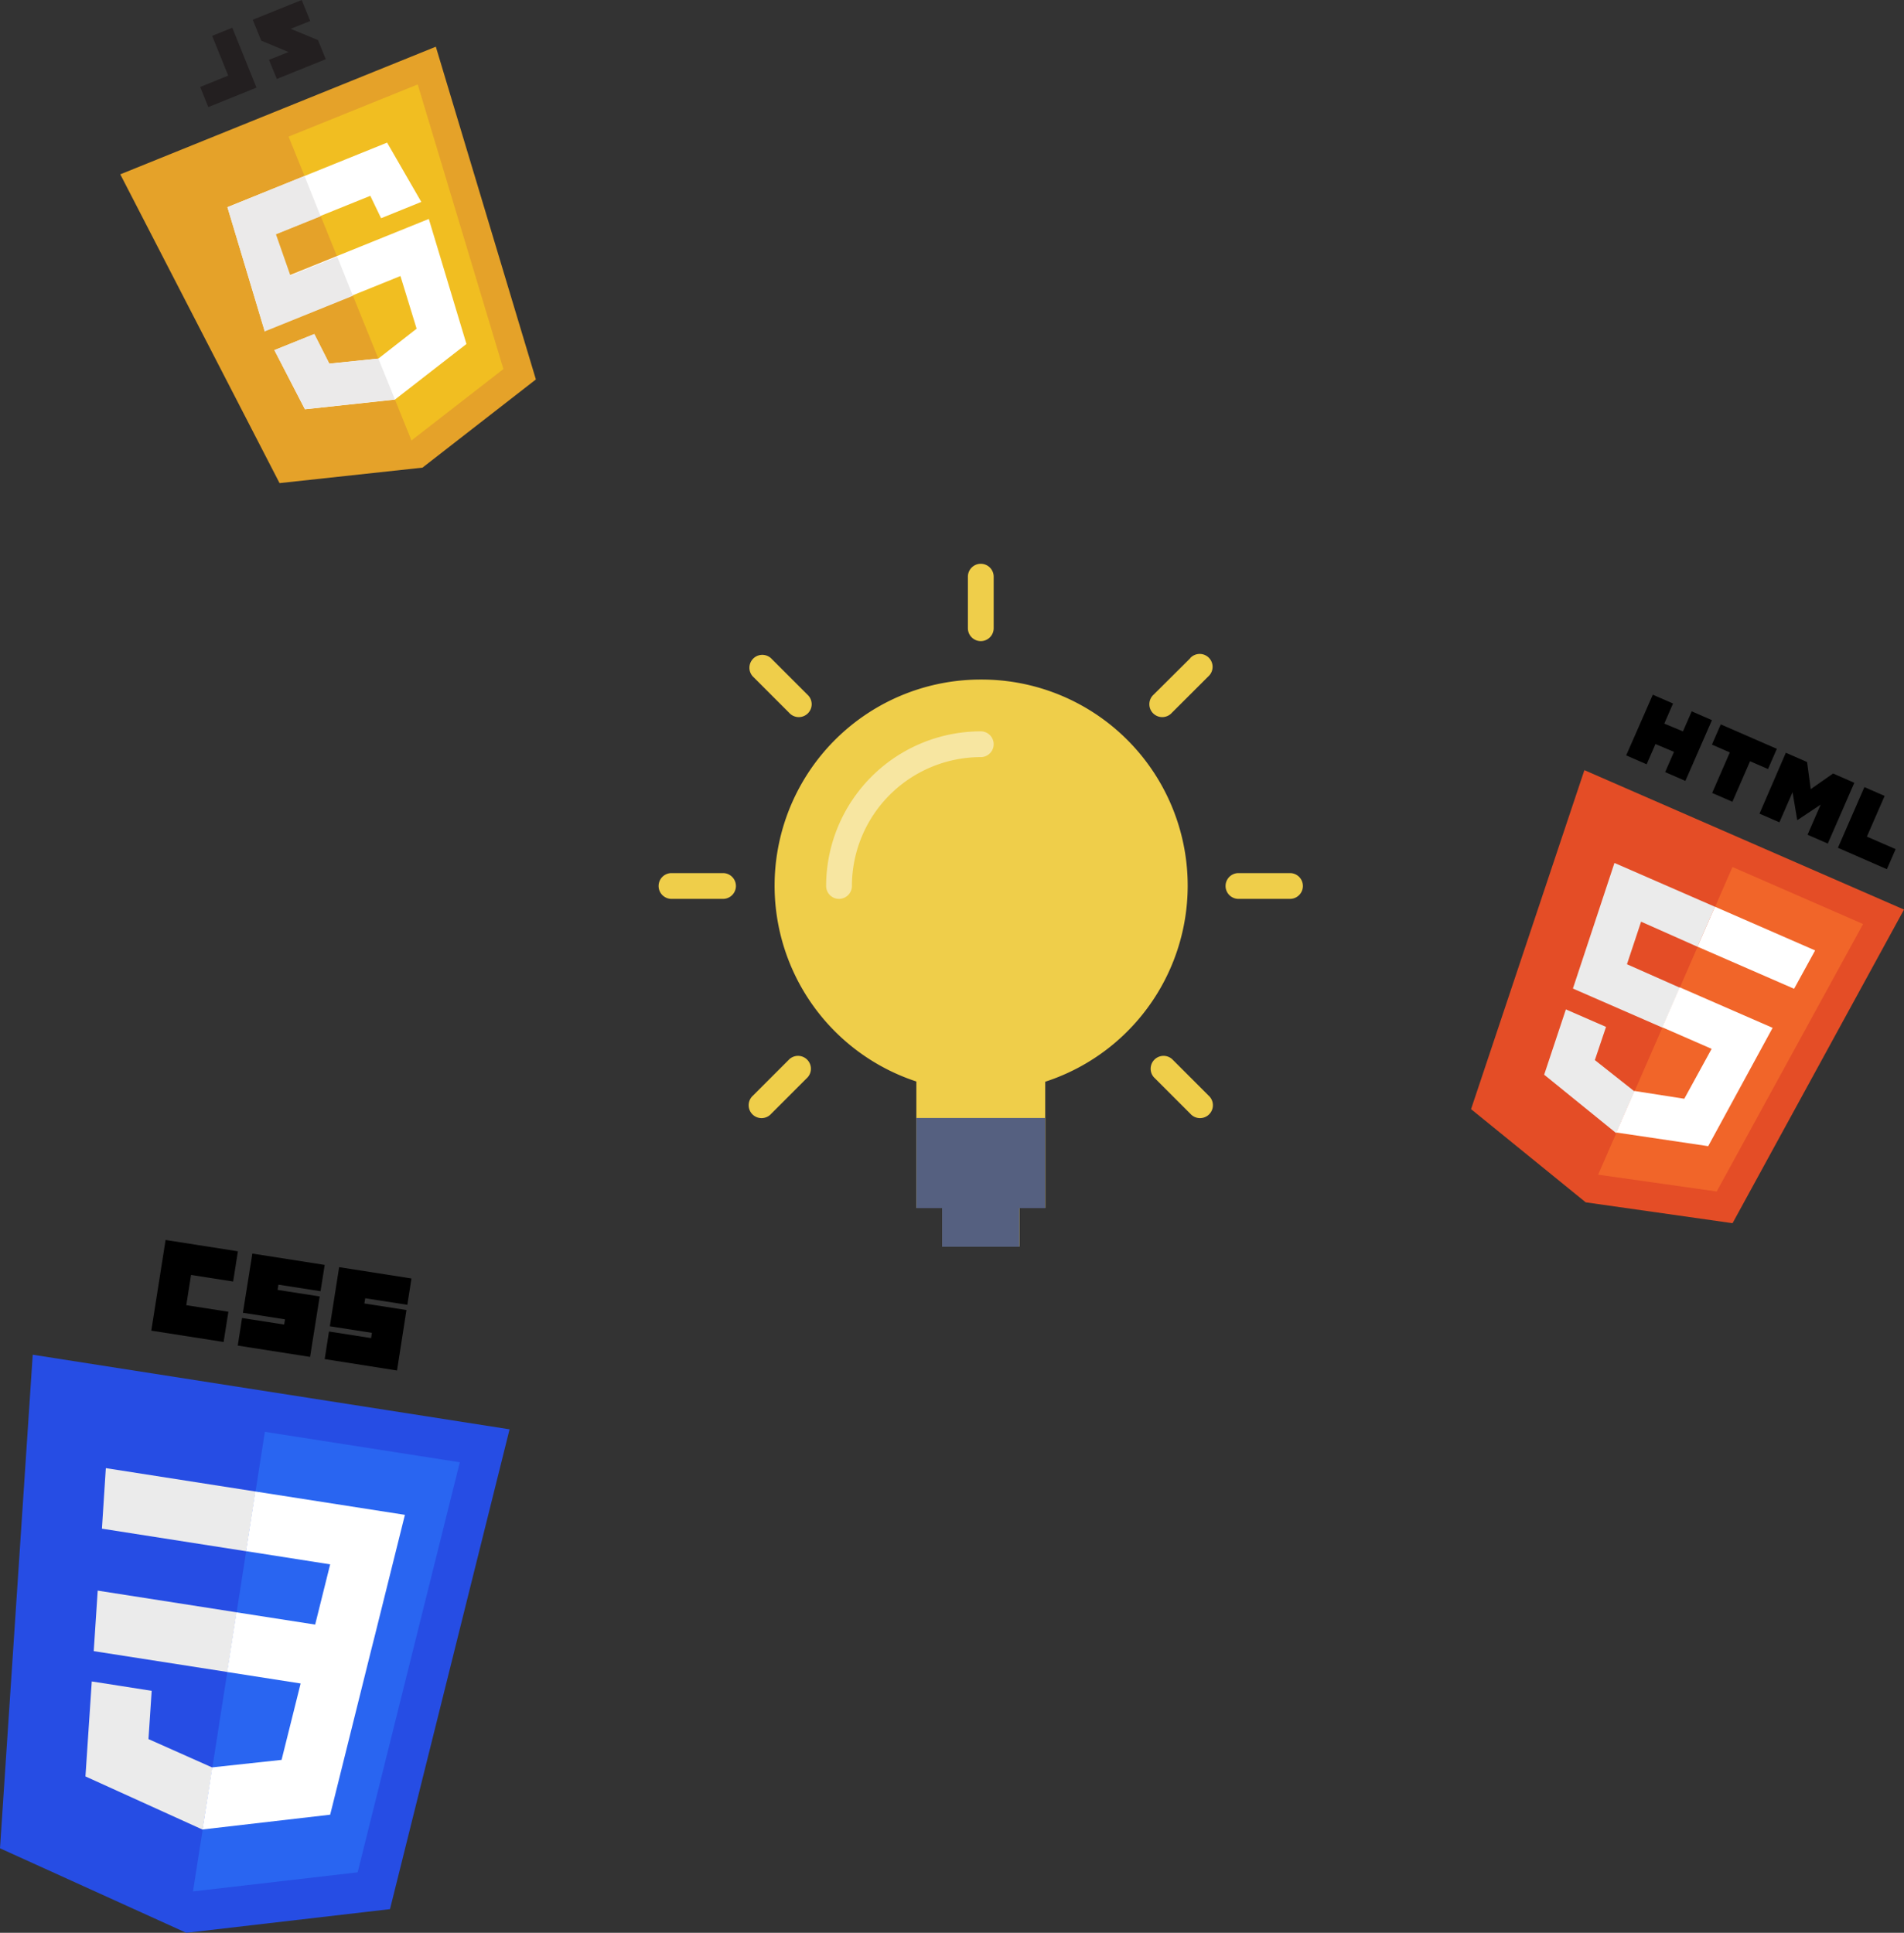 <svg id="Layer_1" data-name="Layer 1" xmlns="http://www.w3.org/2000/svg" viewBox="0 0 243.77 247.45"><rect x="0" y="0" width="243.77" height="247.45" fill="#333333" stroke="none"/><defs><style>.cls-1{fill:#efce4a;}.cls-2{fill:#f7e6a1;}.cls-3{fill:#556080;}.cls-4{fill:#e44d26;}.cls-5{fill:#f16529;}.cls-6{fill:#ebebeb;}.cls-7{fill:#fff;}.cls-8{fill:#264de4;}.cls-9{fill:#2965f1;}.cls-10{fill:#e5a229;}.cls-11{fill:#f1be21;}.cls-12{fill:#ebeaea;}.cls-13{fill:#231f20;}</style></defs><title>icons</title><path class="cls-1" d="M695.87,324.18a1.65,1.65,0,0,0-1.65,1.65v6.6a1.65,1.65,0,0,0,3.3,0v-6.6A1.65,1.65,0,0,0,695.87,324.18Z" transform="translate(-570.3 -252)"/><path class="cls-1" d="M735.46,363.78h-6.6a1.65,1.65,0,0,0,0,3.3h6.6a1.65,1.65,0,0,0,0-3.3Z" transform="translate(-570.3 -252)"/><path class="cls-1" d="M662.87,363.78h-6.6a1.65,1.65,0,0,0,0,3.3h6.6a1.65,1.65,0,0,0,0-3.3Z" transform="translate(-570.3 -252)"/><path class="cls-1" d="M722.7,336.26,718,340.93a1.65,1.65,0,1,0,2.33,2.33L725,338.6a1.65,1.65,0,1,0-2.33-2.33Z" transform="translate(-570.3 -252)"/><path class="cls-1" d="M671.37,387.6l-4.67,4.67a1.65,1.65,0,1,0,2.33,2.33l4.67-4.67a1.65,1.65,0,0,0-2.33-2.33Z" transform="translate(-570.3 -252)"/><path class="cls-1" d="M720.37,387.6a1.65,1.65,0,0,0-2.33,2.33l4.67,4.67a1.65,1.65,0,1,0,2.33-2.33Z" transform="translate(-570.3 -252)"/><path class="cls-1" d="M669,336.26a1.65,1.65,0,0,0-2.33,2.33l4.67,4.67a1.65,1.65,0,1,0,2.33-2.33Z" transform="translate(-570.3 -252)"/><path class="cls-1" d="M695.87,339a26.39,26.39,0,0,0-8.25,51.46v16.18h3.3v4.95h9.9v-4.95h3.3V390.49A26.39,26.39,0,0,0,695.87,339Z" transform="translate(-570.3 -252)"/><path class="cls-2" d="M677.72,367.08a1.65,1.65,0,0,1-1.65-1.65,19.82,19.82,0,0,1,19.8-19.8,1.65,1.65,0,0,1,0,3.3,16.52,16.52,0,0,0-16.5,16.5A1.65,1.65,0,0,1,677.72,367.08Z" transform="translate(-570.3 -252)"/><polygon class="cls-3" points="117.32 143.13 117.32 154.67 120.62 154.67 120.62 159.62 130.52 159.62 130.52 154.67 133.82 154.67 133.82 143.13 117.32 143.13"/><path d="M781.91,340.94l2.59,1.13-1.12,2.57,2.39,1,1.12-2.57,2.59,1.13-3.4,7.78-2.59-1.13,1.13-2.59-2.37-1-1.13,2.59-2.62-1.14m13.27-.38-2.29-1,1.13-2.59,7.18,3.13-1.13,2.59-2.3-1-2.26,5.19-2.59-1.13m9.43-5.15,2.72,1.19.47,3.47,2.86-2,2.72,1.19-3.4,7.78-2.59-1.13,1.68-3.86-3,2-.6-3.59-1.68,3.86-2.55-1.11M809,352.77l2.59,1.13-2.27,5.21,3.68,1.6-1.12,2.57-6.27-2.74" transform="translate(-570.3 -252)"/><path class="cls-4" d="M758.64,394l14.51-43.4,40.92,17.85L792.12,408.6l-18.8-2.67" transform="translate(-570.3 -252)"/><path class="cls-5" d="M774.91,402.39,792.11,363l16.72,7.3-18.74,34.24" transform="translate(-570.3 -252)"/><path class="cls-6" d="M777,362.48l12.86,5.61-2.23,5.12L780.41,370l-1.81,5.45,6.77,3-2.23,5.11-11.46-5m-.9,2.67,5.14,2.24-1.43,4.25,5.06,4-2.33,5.35L768,389.59" transform="translate(-570.3 -252)"/><path class="cls-7" d="M802.69,373.68l-12.83-5.6-2.23,5.12L800,378.59m-2.75,5-11.9-5.19-2.23,5.12,6.32,2.76-3.5,6.39-6.39-1-2.32,5.32L789,398.74" transform="translate(-570.3 -252)"/><g id="css3"><g id="g3013"><polygon id="polygon2989" class="cls-8" points="65.24 182.99 49.93 244.42 23.85 247.45 0 236.63 4.19 173.44 65.24 182.99"/><polygon id="polygon2991" class="cls-9" points="45.79 239.71 58.87 187.21 33.91 183.31 24.71 242.15 45.79 239.71"/><polygon id="polygon2993" class="cls-6" points="12.51 203.64 12 211.39 29.11 214.06 30.3 206.42 12.51 203.64"/><polygon id="polygon2995" class="cls-6" points="32.72 190.95 32.69 190.95 13.55 187.96 13.05 195.71 31.52 198.6 32.72 190.95"/><polygon id="polygon2997" class="cls-6" points="25.95 234.22 27.2 226.27 27.16 226.28 19.01 222.65 19.42 216.47 15.28 215.82 11.75 215.27 10.94 227.43 25.92 234.23 25.95 234.22"/><path id="path2999" d="M591.5,410.75l9.26,1.45-.61,3.87-5.39-.84-.61,3.87,5.39.84-.61,3.87-9.26-1.45Z" transform="translate(-570.3 -252)"/><path id="path3001" d="M602.61,412.49l9.26,1.45-.53,3.37-5.39-.84-.11.67,5.39.84L610,425.72l-9.26-1.45.55-3.53,5.39.84.11-.67-5.39-.84Z" transform="translate(-570.3 -252)"/><path id="path3003" d="M613.72,414.23l9.26,1.45-.53,3.37-5.39-.84-.11.67,5.39.84-1.21,7.74L611.87,426l.55-3.53,5.39.84.11-.67-5.39-.84Z" transform="translate(-570.3 -252)"/><polygon id="polygon3005" class="cls-7" points="38.49 215.53 36.05 225.31 27.17 226.27 25.93 234.22 42.27 232.33 42.59 231.06 47.53 211.22 48.04 209.2 51.84 193.94 32.69 190.95 31.5 198.59 42.27 200.28 40.35 207.99 30.27 206.42 29.08 214.06 38.49 215.53"/></g></g><g id="javascript"><polygon class="cls-10" points="55.8 5.98 35.6 14.15 35.6 14.15 15.4 22.32 35.79 61.85 54.09 59.87 54.09 59.87 54.09 59.87 54.09 59.87 54.09 59.87 68.61 48.58 55.8 5.98"/><polygon class="cls-11" points="36.95 17.49 52.68 56.39 52.68 56.39 64.45 47.25 53.48 10.81 36.95 17.49"/><polygon class="cls-7" points="49.56 18.26 29.12 26.52 33.92 42.47 33.91 42.36 51.27 35.34 53.34 42.08 48.44 45.91 42.16 46.56 40.24 42.77 35.13 44.83 39.04 52.4 50.56 51.16 59.72 44.04 54.9 28.03 36.47 35.48 34.62 30.24 47.41 25.07 48.79 27.94 53.94 25.85 49.56 18.26"/><path class="cls-12" d="M609.29,274.53l-9.87,4,4.8,16v-.11l11.26-4.55-2-5-6,2.41L605.63,282l5.72-2.31Zm1.25,20.23-5.11,2.06,3.91,7.57,11.52-1.25-2.12-5.24-6.28.65Z" transform="translate(-570.3 -252)"/><polygon class="cls-13" points="29.22 9.68 25.63 11.13 26.67 13.71 30.26 12.26 32.19 11.48 32.84 11.22 29.74 3.55 27.16 4.59 29.22 9.68"/><path class="cls-13" d="M608.93,252l-6.27,2.53,1.09,2.68c1.18.5,1.78.72,3.48,1.45l-2.49,1,1,2.45,6.27-2.53-1-2.45-3.49-1.44,2.5-1Z" transform="translate(-570.3 -252)"/></g></svg>